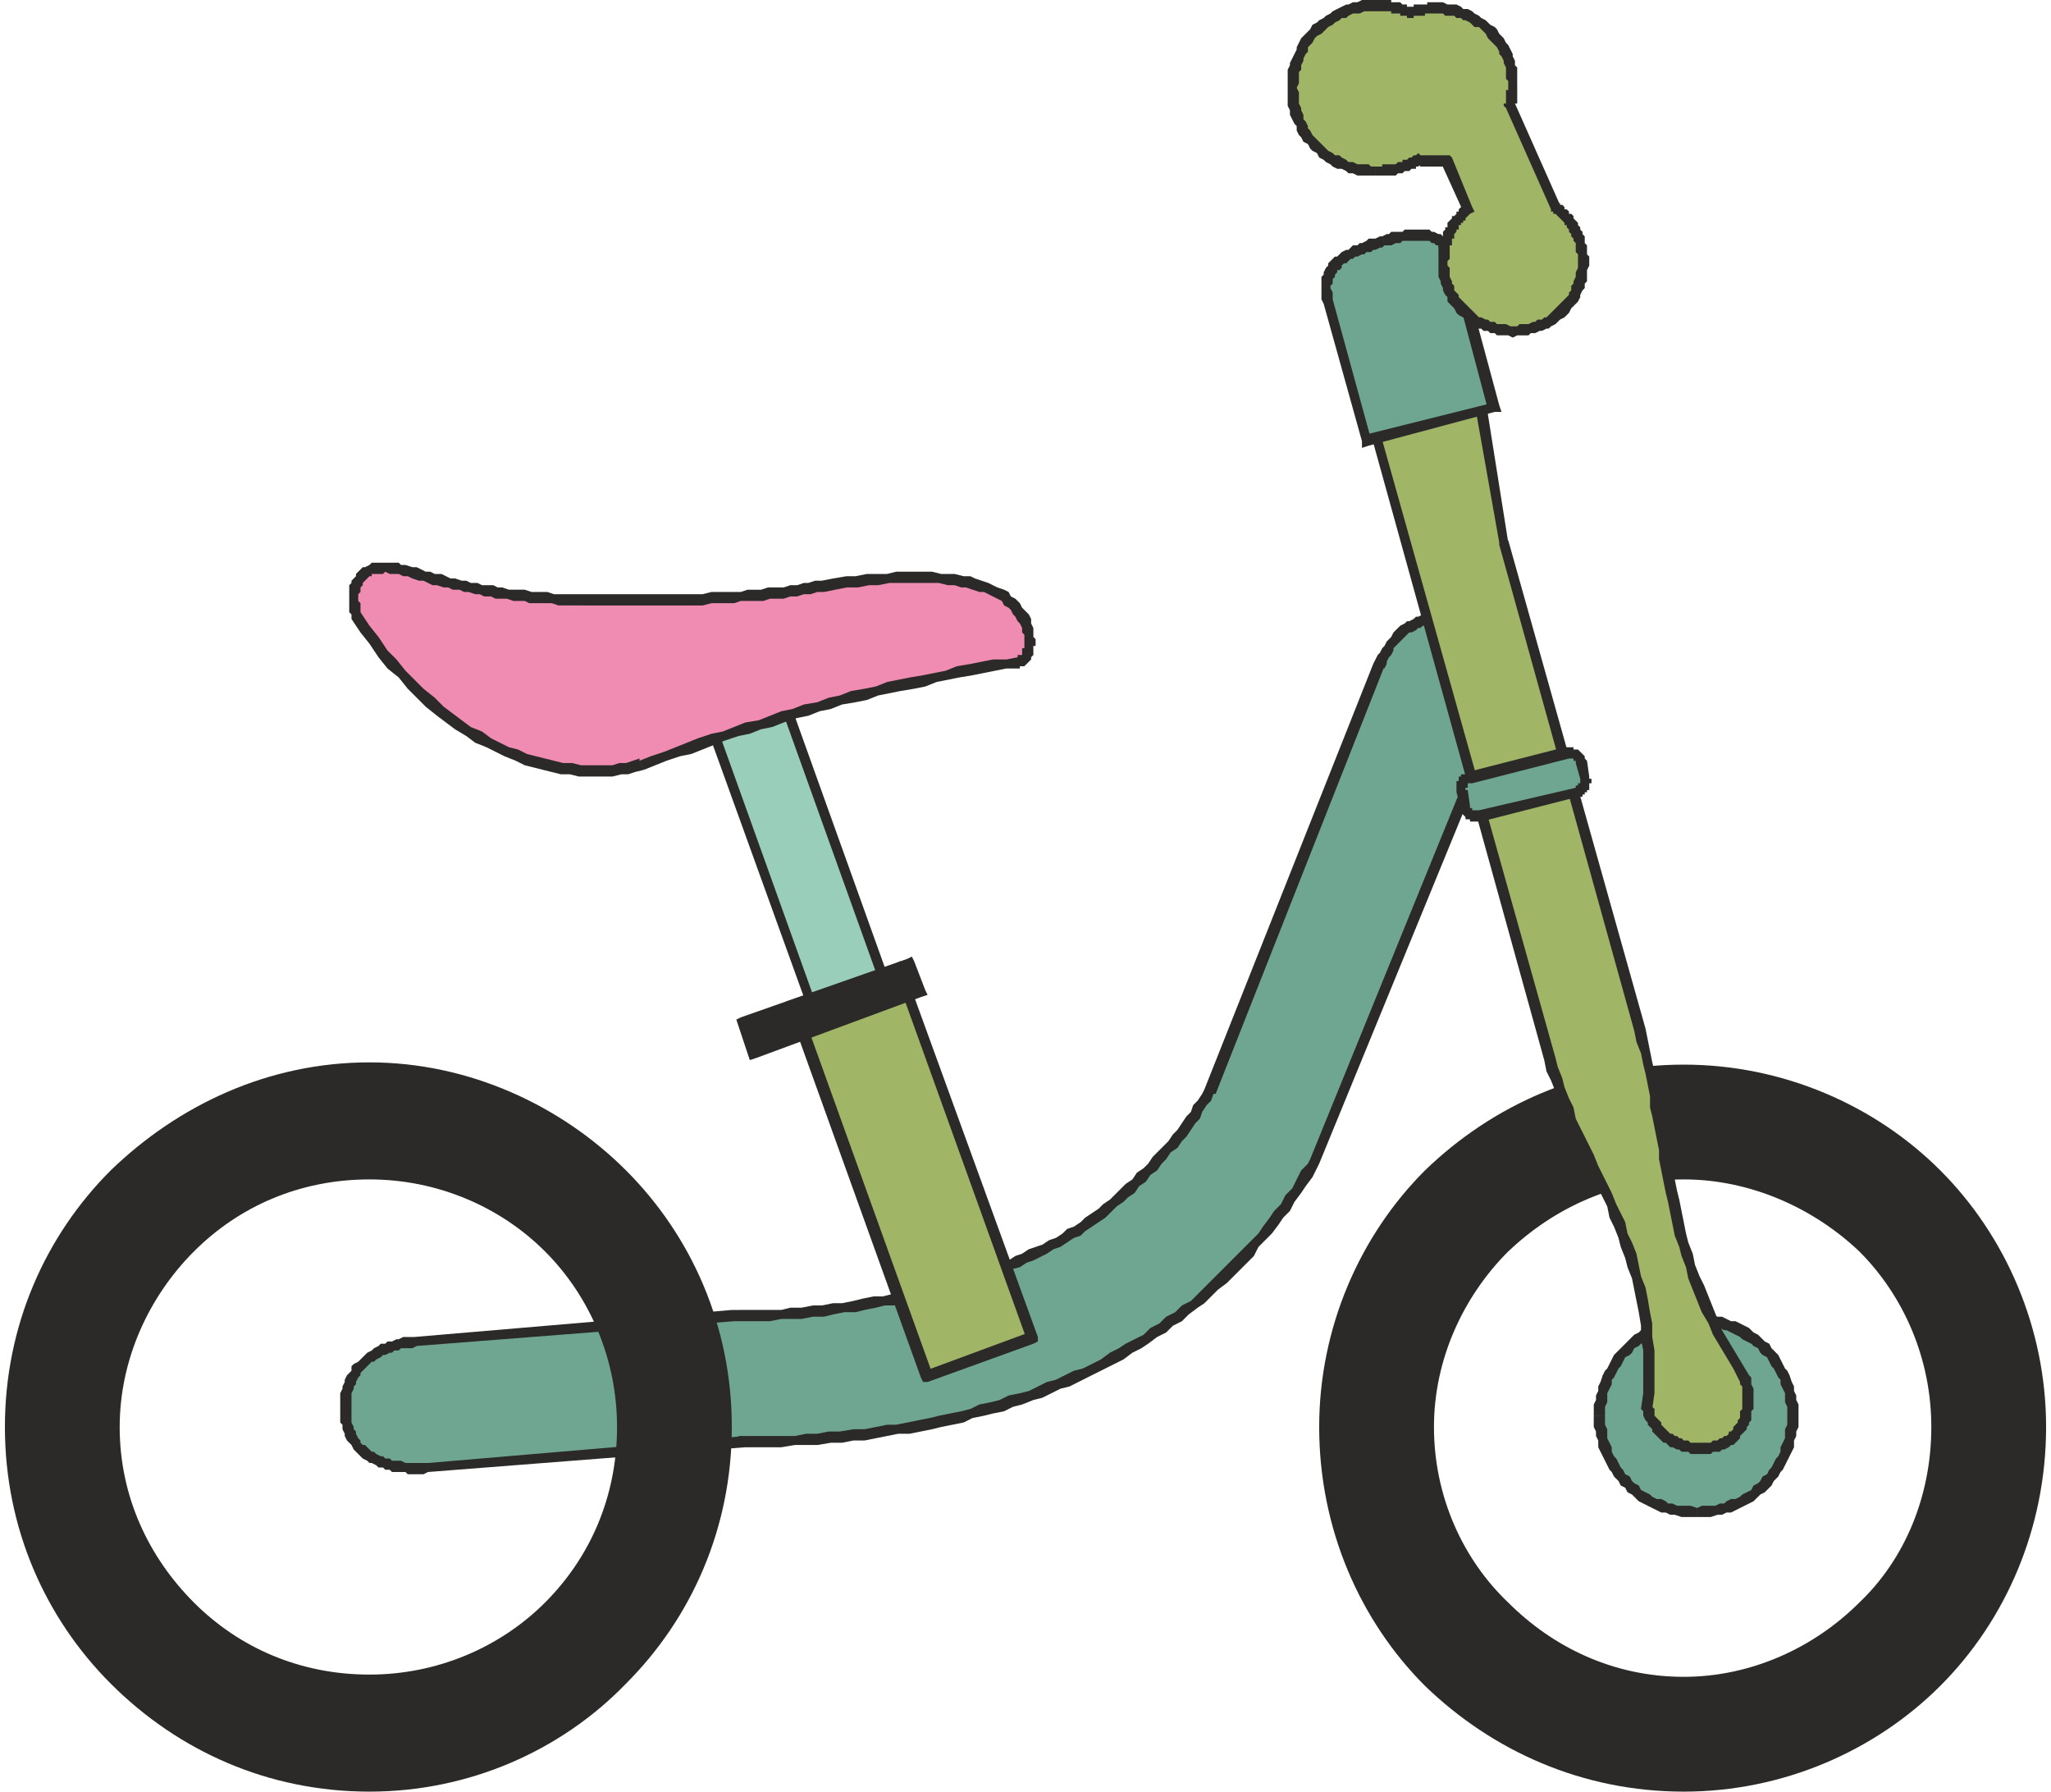 <svg xmlns="http://www.w3.org/2000/svg" width="79" height="69" fill-rule="evenodd" clip-rule="evenodd" image-rendering="optimizeQuality" shape-rendering="geometricPrecision" text-rendering="geometricPrecision" viewBox="0 0 9.07 7.96"><defs><style>.fil5{fill:#a1b567}.fil2{fill:#6fa691}.fil0,.fil1{fill:#2b2a29;fill-rule:nonzero}.fil0{fill:#6fa691}</style></defs><g id="Слой_x0020_1"><g id="_836362640"><path d="M1.88 6.52c-.19.02-.35-.05-.37-.24-.01-.19.13-.31.32-.32l1.4-.11h.03c.5-.01 1.01-.13 1.34-.29.3-.14.59-.44.75-.71l.76-1.89c.07-.18.22-.26.39-.19.18.07.19.27.12.45l-.8 1.94-.01.02c-.24.4-.57.71-1.01.92-.41.19-.92.3-1.51.31l-1.41.11z" class="fil0"/><path id="1" d="M1.49 6.28h.05v.04l.01.02v.01l.01.01v.01l.01.02.01.01v.01l.01.01h.01l.01.01.01.01.01.01h.01l.01.01.02.01h.01l.01.01h.02l.01.01h.04l.02.01h.1v.04l-.02.01h-.07l-.01-.01h-.06l-.01-.01h-.02l-.01-.01h-.02l-.01-.01-.02-.01h-.01l-.01-.01-.02-.01-.01-.01-.01-.01-.01-.01-.01-.01-.01-.02-.01-.01-.01-.01-.01-.02v-.01l-.01-.02v-.02l-.01-.01v-.04zm.33-.34l.01.04-.02.01h-.05L1.75 6h-.02l-.01.01h-.01l-.02.01h-.01l-.01.01-.02.01-.01.01h-.01l-.01.01-.01.01-.01.01-.01.01-.01.01v.01l-.01.01-.01.02v.01l-.01.01v.01l-.01.02V6.28h-.05V6.19l.01-.02v-.01l.01-.02v-.01l.01-.02.01-.01.01-.01v-.02l.01-.01.02-.01.01-.01.01-.01.01-.01.01-.01.02-.01.01-.01.02-.01.01-.01h.02l.01-.01h.02l.02-.01h.01l.02-.01h.05zm.01.04zm1.41-.11l-1.41.11-.01-.04 1.41-.12.01.05zm-.01-.05zm.03.05h-.03v-.05h.03v.05zm0 0zm1.32-.33l.03.04-.04.02-.03.01-.03.02-.04.01-.03.02-.04.01-.04.01-.03.02-.04.01-.04.01-.04.01-.04.01-.04.01-.05.02-.04.01-.04.01-.05.01h-.04l-.04.01-.05.01-.04.01h-.05l-.05.01-.04.01h-.05l-.05.01h-.09l-.05.01h-.14v-.05h.19l.04-.01h.05l.05-.01h.04l.05-.01h.04l.05-.01.04-.01.05-.01h.04l.04-.01.05-.01.04-.01.04-.01.04-.01.04-.01.04-.01.04-.02.04-.01.04-.01.04-.01.03-.02.04-.01.04-.01.03-.02.03-.01.03-.02.03-.01zm.75-.7l.05.02h-.01l-.01.03-.02.02-.02.03-.01.03-.02.02-.02.03-.02.03-.02.02-.02.03-.03.02-.02.03-.02.02-.02.03-.03.02-.02.03-.03.02-.02.03-.03.02-.02.02-.03.02-.03.03-.02.02-.03.02-.03.02-.03.02-.02.02-.03.01-.03.02-.03.02-.03.01-.03.02-.02.01-.03-.04.03-.01.03-.02.03-.01.03-.02.02-.02.03-.01.03-.02.02-.02.03-.02.03-.02.02-.02.03-.02.02-.02.03-.03.02-.02.03-.02.02-.03.03-.02.02-.02.02-.03.02-.02.03-.03.02-.02.02-.03.02-.02.02-.03.02-.03.02-.02.01-.03.02-.02.02-.03.01-.02zm.05.02h-.01.01zm.75-1.9l-.75 1.9-.05-.02.75-1.89.05.01zm-.05-.01l.01-.01-.01.01zm.43-.2l-.02.04h-.01l-.02-.01h-.01l-.02-.01H6.33l-.02.01H6.3l-.01.01h-.01l-.01.01-.02.01h-.01l-.01.01-.01.01-.01.01-.01.01-.01.01-.01.01-.01.01v.01l-.01.02-.01.01-.01.02v.01l-.01.02-.05-.02.01-.02.01-.02.01-.01.01-.02.01-.01.01-.02.01-.01.01-.01.01-.02.01-.01.01-.01.01-.01.02-.01.01-.01h.01l.02-.01.01-.01h.01l.02-.01h.01l.02-.01h.1l.01.01h.02l.02.01h.02l.01.01zm.13.47l-.05-.01.01-.02.01-.02v-.01l.01-.02v-.03l.01-.02v-.15l-.01-.01v-.01l-.01-.01v-.02l-.01-.01-.01-.01v-.01l-.01-.01-.01-.01-.01-.01-.01-.01-.01-.01h-.02l-.01-.01-.02-.01.02-.04.02.01h.02l.01.01.02.01.01.01.01.02.01.01.01.01.01.01.01.02.01.01.01.02v.01l.01.02v.01l.01.02V3.1l-.01.02v.02l-.01.02v.01l-.01.02v.02l-.01.01zm-.05-.01l-.03.08.03-.08zM5.8 5.15l.79-1.94.05.01-.8 1.95-.04-.02zm.04.02zm-.05 0l.01-.02.04.02-.01.02-.04-.02zm.04.02l-.01.01.01-.01zm-1.02.93l-.02-.04.04-.02.04-.02.04-.03.04-.02.03-.02.04-.02.04-.02.03-.03.04-.02.03-.03.04-.02.03-.03.04-.02.03-.03.03-.03.03-.03.03-.03.03-.03.03-.03.03-.03.03-.03.03-.03.03-.03.02-.03.03-.04.02-.03.03-.03.02-.04.03-.03.02-.04.02-.04.03-.03.04.02-.02.04-.03.04-.02.03-.03.04-.02.04-.03.03-.02.03-.03.04-.03.03-.03.03-.02.04-.03.03-.03.03-.03.03-.03.03-.04.03-.03.03-.03.03-.03.02-.04.03-.03.03-.04.02-.03.03-.04.02-.04.03-.03.02-.04.02-.04.03-.04.02-.04.02-.04.02-.04.02zm-1.5.29h-.05l.03-.03h.22l.05-.01h.05l.05-.01h.05l.06-.01h.05l.05-.01.05-.01h.04l.05-.01.05-.01.05-.01.04-.01.05-.01.05-.01.04-.01.04-.02.05-.01.04-.01.04-.02.05-.01.04-.01.04-.02.04-.02.04-.01.04-.02.04-.02.04-.01.02.04-.04.02-.04.02-.04.01-.04.02-.04.02-.04.01-.05.02-.04.01-.04.02-.05.01-.04.01-.05.01-.04.02-.05.01-.05.01-.04.01-.05.01-.05.01h-.05l-.05.01-.05.01-.05.01h-.05l-.05.01h-.05l-.06.01h-.1l-.06.01h-.16l.02-.02zm-.05 0v-.03h.03l-.03.03zm0 0h.05l-.02.02-.03-.02zm.05 0v.02h-.02l.02-.02zm-1.43.09l1.41-.12v.05l-1.41.11V6.5z" class="fil1"/><path d="M1.62 4.72c.44 0 .85.19 1.14.48.29.29.47.69.47 1.14 0 .45-.18.85-.47 1.14-.29.3-.7.48-1.14.48-.45 0-.85-.18-1.15-.48C.18 7.19 0 6.79 0 6.34c0-.45.18-.85.47-1.14.3-.29.7-.48 1.15-.48zm.78.84c-.2-.2-.48-.32-.78-.32-.31 0-.58.12-.78.32-.2.2-.33.48-.33.78 0 .31.13.58.33.78.2.2.47.32.78.32.3 0 .58-.12.78-.32.2-.2.32-.47.32-.78 0-.3-.12-.58-.32-.78zM7.46 4.73c.44 0 .85.18 1.14.47.29.29.47.7.47 1.14 0 .45-.18.86-.47 1.15-.29.29-.7.47-1.14.47-.45 0-.85-.18-1.15-.47-.29-.29-.47-.7-.47-1.15 0-.44.18-.85.47-1.14.3-.29.7-.47 1.15-.47zm.78.83c-.2-.19-.48-.32-.78-.32-.31 0-.58.13-.78.32-.2.2-.33.48-.33.78 0 .31.13.59.33.78.2.2.47.33.78.33.3 0 .58-.13.78-.33.2-.19.32-.47.32-.78 0-.3-.12-.58-.32-.78z" class="fil1"/><path d="M7.52 5.86c.23 0 .42.19.42.43s-.19.43-.42.43c-.24 0-.43-.19-.43-.43s.19-.43.43-.43z" class="fil2"/><path id="1" d="M7.97 6.29h-.05v-.04l-.01-.02v-.04l-.01-.02-.01-.02v-.02l-.01-.01-.01-.02-.01-.02-.01-.01-.01-.02-.01-.02-.02-.01-.01-.01-.01-.02-.02-.01-.01-.01-.02-.01-.02-.01-.01-.01-.02-.01-.02-.01-.02-.01h-.01l-.02-.01H7.6l-.02-.01h-.06v-.05h.06l.03.01h.02l.02.01.02.01h.02l.02.01.02.01.02.01.02.02.02.01.01.01.02.02.02.01.01.02.01.01.02.02.01.02.01.02.01.02.01.01.01.02.01.03.01.02v.02l.01.02v.02l.01.02v.05zm-.45.45V6.7l.02-.01h.06l.02-.01h.02l.01-.01.02-.01h.02l.02-.01.01-.01.02-.01.02-.01.01-.02.02-.01.01-.01.01-.02.02-.01.01-.02.01-.01.01-.02.01-.02.01-.01.01-.02v-.02l.01-.02.01-.02v-.04l.01-.02v-.04h.05v.05l-.01.02v.02l-.01.02v.03l-.01.02-.01.02-.01.02-.01.02-.01.02-.01.01-.01.02-.02.02-.01.02-.01.01-.02.02-.02.01-.01.01-.02.02-.02.01-.02.01-.02.01-.02.01-.02.01h-.02l-.02.01h-.02l-.03.01h-.06zm-.46-.45h.05v.04l.01.02v.04l.01.02.01.02v.02l.01.02.01.01.01.02.01.02.01.01.01.02.02.01.01.02.01.01.02.01.01.02.02.01.02.01.01.01.02.01h.02l.02.01.01.01h.02l.02.01h.06l.03.01v.04h-.07l-.03-.01H7.4l-.02-.01h-.02l-.02-.01-.02-.01-.02-.01-.02-.01-.02-.01-.02-.02-.01-.01-.02-.01-.01-.02-.02-.01-.01-.02-.02-.02-.01-.02-.01-.01-.01-.02-.01-.02-.01-.02-.01-.02-.01-.02V6.4l-.01-.02v-.02l-.01-.02v-.05zm.46-.45v.05h-.07l-.02.01h-.02l-.02.01h-.01l-.02.01-.02.01-.02.01-.01.01-.02.01-.02.01-.01.01-.02.01-.01.02-.01.01-.02.01-.01.02-.01.02-.01.01-.01.02-.01.02-.01.01v.02l-.01.02-.01.02v.04l-.01.02v.04h-.05v-.05l.01-.02V6.2l.01-.02v-.02l.01-.02.01-.03.01-.02.01-.01.01-.02.01-.02.01-.02.02-.02.01-.01.02-.02.01-.01.02-.02.01-.01.02-.01.02-.02.02-.01.02-.01.02-.01h.02l.02-.01.02-.01h.02l.03-.01h.07z" class="fil1"/><path fill="#a1b567" fill-rule="nonzero" d="M6.09 1.92c-.04-.13.08-.18.21-.22.12-.04.22-.04.26.09l.1.62.6 2.17c.15.51.1 1 .47 1.54.04.13 0 .27-.13.31-.13.03-.26-.04-.3-.17.05-.74-.29-1.04-.44-1.56l-.77-2.78z"/><path id="1" d="M6.29 1.68l.01.04-.01.01h-.02l-.01.01h-.03l-.01.01h-.01l-.01.01h-.01l-.01.01-.01.01h-.01l-.01.01-.01.01-.01.01-.01.01v.01l-.01.01v.08l-.04.01-.01-.01v-.09l.01-.01v-.01l.01-.01v-.01l.01-.01.01-.01h.01v-.01l.01-.01.01-.01h.01l.01-.01h.01l.01-.01.01-.01h.01l.01-.01h.02l.01-.01h.02l.01-.01h.03zm.29.1l-.05.01v-.02h-.01v-.01l-.01-.01v-.01H6.5v-.01l-.01-.01h-.01v-.01h-.02l-.01-.01h-.07l-.01.01h-.03l-.01.01H6.3l-.01-.04.01-.01h.03l.01-.01h.03l.01-.01h.07l.01.01h.03v.01h.01l.01.01h.01l.01.01.01.01v.01h.01l.01.01v.01l.01.02v.01l.01.01v.01zm0 0zm.06.63l-.11-.62.05-.01.1.63-.04.01v-.01zm0 .01v-.01.01zm.6 2.16l-.6-2.16.04-.02.61 2.17-.05.01zm.52 1.54l-.05.01v.01l-.03-.06-.03-.05-.03-.05-.03-.05-.02-.05-.03-.05-.02-.05-.02-.05-.02-.05-.01-.05-.02-.05-.01-.04-.02-.05-.01-.05-.01-.05-.01-.05-.01-.04-.01-.05-.01-.05-.01-.05v-.04l-.01-.05-.01-.05-.01-.05-.01-.04v-.05l-.01-.05-.01-.05-.01-.04-.01-.05-.02-.05-.01-.05.05-.01.01.05.01.05.01.05.01.04.01.05.01.05.01.05.01.05.01.04.01.05v.05l.01.05.01.04.01.05.01.05.01.04.01.05.01.05.01.05.01.04.02.05.01.05.02.05.02.04.02.05.02.05.02.05.02.05.03.05.03.05.03.05.03.05.01.01zm-.01-.01l.01.01-.01-.01zm-.14.34l-.02-.05h.02l.01-.01h.01l.01-.01h.01l.01-.01v-.01h.01l.01-.01v-.01l.01-.01.01-.01v-.01l.01-.01v-.03l.01-.01V6.16l-.01-.01v-.02l.05-.01v.03l.01.02V6.26l-.01.01v.04l-.01.01v.01l-.01.01v.01l-.01.01-.01.01-.01.01v.01l-.01.01-.01.01-.01.01h-.01l-.01.01-.02.01h-.01l-.01.01h-.01zm-.34-.19h.05v-.01l.01.01v.03l.01.01.01.01.01.01v.01l.01.01.01.01.01.01.01.01h.01l.01.01h.01l.01.01h.01l.01.01h.02l.01.01h.09l.01-.01.02.05h-.02l-.01.01h-.09l-.01-.01h-.03l-.01-.01h-.01l-.02-.01H7.4l-.01-.01-.01-.01h-.01l-.01-.01-.01-.01-.01-.01-.01-.01-.01-.01v-.01l-.01-.01-.01-.01v-.01l-.01-.01-.01-.02v-.02l-.01-.01zm.01.01l-.01-.01.01.01zm-.44-1.56l.05-.01.01.04.02.05.01.04.02.05.02.04.01.05.02.04.02.04.02.04.02.04.02.05.02.04.02.04.02.04.02.05.02.04.02.04.01.05.02.04.02.05.01.05.01.05.02.05.01.05.01.06.01.05v.06l.01.06v.19l-.01.07h-.05l.01-.07V6l-.01-.05v-.06l-.01-.06-.01-.05-.01-.05-.01-.05-.02-.05-.01-.04-.02-.05-.01-.04-.02-.05-.02-.04-.01-.05-.02-.04-.02-.04-.02-.04-.02-.04-.02-.05L7 5.11l-.02-.04-.02-.04-.02-.05-.02-.04-.02-.04-.01-.05-.02-.05-.02-.04-.01-.05zm-.73-2.79l.78 2.78-.05.01-.77-2.78.04-.01zm0 0v-.01.01z" class="fil1"/><path d="M5.88 1.34c-.05-.16.09-.23.25-.27.15-.05.27-.05.31.11l.18.63-.57.15-.17-.62z" class="fil0"/><path id="1" d="M6.12 1.05l.01.04-.01.01h-.01l-.02.01h-.01l-.01.01h-.02l-.01.01h-.01l-.02.01H6l-.01.01h-.01l-.01.01-.01.01h-.01l-.01.01v.01l-.01.01h-.01v.01l-.01.01v.01l-.01.01v.02l-.01.01v.01l.01.02v.03l-.04.02-.01-.02V1.23l.01-.01v-.01l.01-.02.01-.01v-.01l.01-.01.01-.01.01-.01h.01l.01-.01.01-.01.02-.01h.01l.01-.01.01-.01h.02l.01-.01h.01l.02-.01.01-.01h.03l.02-.01h.01zm.35.12l-.05.01-.01-.01v-.02l-.01-.01-.01-.01v-.01l-.01-.01-.01-.01v-.01h-.01l-.01-.01h-.01l-.01-.01h-.12l-.01.01h-.02l-.02.01h-.03l-.01-.04.02-.01h.01l.01-.01h.05l.01-.01H6.33l.01.01h.01l.02.01h.01l.01.01.01.01.01.01.01.01.01.01.01.01v.01l.01.02v.01l.01.02.01.01zm0 0h-.01.01zm.12.65l-.17-.64.05-.01.17.63-.02.03-.03-.01zm.05-.02l.01.03h-.03l.02-.03zm-.59.13l.56-.14.01.04-.56.15-.03-.02.02-.03zm.01.05l-.03.01v-.03l.03.02zm-.16-.65l.17.62-.04.01-.17-.61.04-.02zm0 0z" class="fil1"/><path d="M6.51 3.45l.43-.1c.03-.01.06.01.06.04l.02.07c.01.03-.01.05-.04.06l-.43.1c-.03.01-.05-.01-.06-.03l-.02-.07c0-.03.01-.06.04-.07z" class="fil2"/><path id="1" d="M6.95 3.37l-.43.11-.02-.05.43-.11.02.05zm.08.01l-.05.01v-.01h-.01v-.01h-.02l-.02-.05h.04v.01h.02l.01.01.01.01.01.01v.01l.01.01zM7 3.46l-.02-.07.05-.01.01.07-.04.01zm-.01.08l-.01-.04v-.01h.01v-.01H7v-.02l.04-.01v.01h.01v.02h-.01v.03h-.01v.01h-.01v.01h-.01v.01h-.02zm-.44.06l.43-.1.01.04-.43.11-.01-.05zm-.08-.01l.04-.01v.01h.01v.01h.03l.01.05h-.05v-.01h-.02v-.01l-.01-.01-.01-.01v-.02zm.03-.08l.01.07-.04.01-.02-.07.05-.01zm0-.08l.02.05H6.5v.02h-.01v.01h.01l-.05.01v-.05h.01v-.02h.01v-.01h.02v-.01h.01z" class="fil1"/><g><path fill="#99cfba" d="M3.09 3.09l.32-.12.52 1.45-.32.11z"/><path id="1" d="M3.42 3l-.32.11-.02-.04.32-.12.03.01-.01.04zm-.02-.05l.03-.01v.02l-.03-.01zm.51 1.48l-.52-1.45.04-.02.52 1.45-.01.03-.03-.01zm.04-.02l.01.02-.02.01.01-.03zm-.35.1l.32-.11.02.04-.32.12-.03-.02.01-.03zm.02.05l-.03.01v-.03l.03.02zm-.51-1.48l.52 1.45-.04.01-.52-1.44.01-.03.03.01zm-.04.02l-.01-.03h.02l-.01.03z" class="fil1"/></g><g><path d="M4.1 6.11l.46-.17-.59-1.64-.47.17z" class="fil5"/><path id="1" d="M4.57 5.97l-.47.17-.01-.05.46-.17.04.02-.02.03zm.02-.03v.02l-.02.01.02-.03zm-.6-1.65l.6 1.65-.05.01-.59-1.64.01-.03.03.01zm-.03-.01l.02-.01.01.02-.03-.01zm-.46.16l.46-.16.02.04-.47.17-.03-.01.02-.04zm-.02.04l-.01-.03.03-.01-.02.04zm.59 1.64l-.59-1.64.05-.02.59 1.64-.02.04-.03-.02zm.03.02h-.02l-.01-.02.03.02z" class="fil1"/></g><g><path fill="#2b2a29" d="M3.33 4.67l.74-.26-.05-.13-.74.27z"/><path id="1" d="M4.07 4.43l-.73.27-.02-.05.74-.26.03.01-.02.03zm.02-.03l.01.02-.03.01.02-.03zm-.05-.13l.05.13-.05.02L4 4.29l.01-.03.03.01zm-.03-.01l.02-.01.01.02-.03-.01zm-.74.26l.74-.26.02.04-.74.27-.03-.01.01-.04zm-.01.04l-.01-.03.02-.01-.01.04zm.04.12l-.04-.12.04-.02.05.13-.01.03-.04-.02zm.04.02l-.03.01-.01-.03.04.02z" class="fil1"/></g><g><path fill="#f08bb2" d="M2.83 3.4c.56-.21 1.11-.37 1.67-.46.05-.01.06-.06.05-.14-.06-.21-.35-.29-.91-.2-.31.06-.68.07-1.07.07-.29-.01-.54-.06-.77-.13-.22-.07-.28.07-.24.19.41.64.96.76 1.27.67z"/><path id="1" d="M4.5 2.92l.01.04v.01h-.06l-.05.01-.05.01L4.3 3l-.06.01-.05.01-.05.01-.05.02-.05.01-.06.01-.05.01-.05.01-.05.02-.05.01-.06.01-.05.02-.05.01-.05.02-.05.01-.06.02-.05.02-.05.01-.05.02-.05.01-.06.02-.05.02-.05.02-.05.02-.05.01-.06.02-.05.02-.05.02-.02-.04.05-.02.06-.02.05-.02.05-.02.05-.02.06-.02.05-.01.05-.02.05-.02.06-.01.05-.02.05-.02.05-.01.05-.02.06-.01.05-.02.05-.01.05-.02.06-.01.05-.01.05-.02.05-.01.05-.01.06-.01.05-.01.05-.01.05-.02.06-.01.05-.01.05-.01h.06l.05-.01zm.01.04v.01-.01zm.01-.15l.05-.02v.04l.01.01v.03h-.01v.04l-.01.01v.01l-.01.01-.01.01-.01.01h-.02l-.01-.04v-.01h.02v-.03h.01V2.82l-.01-.01V2.8v.01zm.05-.02v.01-.01zm-.93-.16l-.01-.05.05-.01.06-.01h.04l.05-.01h.09l.04-.01h.16l.04.01h.06l.04.01h.03l.02.01.03.01.03.01.02.01.02.01.03.01.02.01.01.02.02.01.02.02.01.02.01.01.02.02.01.02v.02l.01.02-.05.02v-.02l-.01-.02-.01-.01-.01-.02-.01-.01-.01-.02-.01-.01-.02-.01-.01-.02-.02-.01-.02-.01-.02-.01-.02-.01h-.02l-.03-.01-.03-.01h-.02l-.03-.01h-.03l-.04-.01H3.93l-.05.01h-.04l-.05.01h-.05l-.05.01-.05.01zm-.01-.05zm-1.06.11v-.05H3.1l.04-.01h.13l.03-.01h.06l.03-.01h.07l.03-.01h.03l.03-.01h.02l.03-.01h.03l.01.05h-.03l-.03.01h-.03l-.03.01h-.03l-.03.01H3.4l-.03.01h-.1l-.03.01h-.1l-.04.01h-.53zm0-.05zm-.78-.08l.02-.04h.02l.02.01.02.01h.02l.02.01h.03l.02.01.02.01H2l.03.01h.02l.02.01h.03l.02.01h.05l.02.01h.02l.03.01h.07l.03.01h.07l.03.01h.13v.05h-.11l-.03-.01h-.1l-.02-.01h-.05l-.03-.01h-.05l-.02-.01h-.03l-.02-.01h-.02l-.03-.01h-.02l-.02-.01h-.03l-.02-.01h-.02l-.03-.01H1.9l-.02-.01-.02-.01h-.02l-.03-.01-.02-.01zm0 0zm-.21.16l-.04.03v-.02l-.01-.01V2.6l.01-.01v-.01l.01-.01.01-.01v-.01l.01-.01.01-.01.01-.01h.01l.02-.01.01-.01H1.75l.01.01h.02l.03.01-.02.04h-.02l-.02-.01h-.04l-.02-.01-.01.01h-.05v.01h-.01l-.01.01-.01.01-.01.01v.01l-.01.01v.02l-.01.01v.03l.01.01v.04l.01.01-.01-.01zm-.04.03v-.01.01zm1.28.63l.02.04-.04.01-.03.01h-.03l-.04.01H2.55l-.04-.01h-.04l-.04-.01-.04-.01-.04-.01-.04-.01-.04-.02-.05-.02-.04-.02-.04-.02-.05-.02-.04-.03L2 3.24l-.04-.03-.04-.03-.05-.04-.04-.04-.04-.04-.04-.05-.05-.04-.04-.05-.04-.06-.04-.05-.04-.06.04-.03.04.06.04.05.04.06.04.04.04.05.04.04.04.04.05.04.04.04.04.03.04.03.04.03.05.02.04.03.04.02.04.02.04.01.04.02.04.01.04.01.04.01.04.01h.04l.04.01h.14l.03-.01h.03l.03-.01.03-.01v.01zm.02.04z" class="fil1"/></g><g><path d="M6.09.02c.06 0 .11.02.15.04.04-.02.08-.02.12-.02.19 0 .34.15.34.34 0 .03 0 .06-.01.09l.2.45c.07.06.12.15.12.24 0 .17-.14.31-.31.31-.17 0-.31-.14-.31-.31 0-.09.04-.17.11-.23L6.41.71c-.02.01-.04.01-.05.01-.03 0-.05-.01-.08-.01-.05.03-.12.05-.19.05-.2 0-.37-.16-.37-.37 0-.2.17-.37.37-.37z" class="fil5"/><path id="1" d="M6.24.03l.01.05h-.02V.07H6.2V.06h-.04V.05h-.07V0h.07v.01h.04l.01.01h.02v.01h.02-.01zm.01.05h-.02.02zm.11-.07v.05h-.05v.01h-.05v.01h-.01L6.24.03h.02V.02H6.32V.01h.04zm.36.37h-.04V.36L6.67.35V.3L6.66.28V.27L6.65.25 6.64.24V.23L6.63.21 6.62.2 6.61.19 6.6.18 6.59.17 6.58.15 6.57.14 6.56.13 6.55.12h-.02L6.52.11 6.51.1 6.49.09h-.01L6.47.08h-.02L6.44.07H6.4L6.39.06h-.03V.01h.03l.02.01h.04l.02.01.01.01h.02l.02.01.01.01.02.01.01.01.02.01.01.01.01.01.02.01.01.01.01.02.01.01.01.01.01.02.01.01.01.02.01.02v.01l.01.02v.02l.01.01v.08zm-.01.08l-.04.02-.01-.02h.01V.4h.01V.38h.04v.08h-.01v.01-.01zm-.04.02L6.66.47V.46l.01.02zm.2.45l-.2-.45.04-.02.2.45-.03.03-.01-.01zm.01.01h-.01V.93l.01.01zm.16.22h-.05v-.03l-.01-.01v-.04l-.01-.01v-.01l-.01-.01v-.01l-.01-.01v-.01l-.01-.01V1h-.01V.99L6.92.98 6.91.97 6.9.96 6.89.95h-.01V.94L6.91.9v.01h.01l.01.01v.01h.01l.01.01v.01h.01l.01.01v.01l.01.01.01.01V1l.01.01v.01l.01.01v.01l.01.01v.03l.01.01v.04l.01.01v.02zm-.34.34v-.05h.02l.01-.01h.04l.02-.01h.01l.01-.01h.02l.01-.01h.01l.01-.01.01-.01.01-.01.01-.01.01-.01.01-.01.01-.01.01-.01.01-.01.01-.01V1.3l.01-.01v-.02l.01-.01v-.01l.01-.02v-.02l.01-.02v-.03h.05v.02l-.01.02v.05l-.01.01v.02l-.01.01-.01.02v.01l-.01.02-.01.01-.01.01-.01.01-.01.02-.01.01-.01.01-.02.01-.01.01-.01.01-.02.01-.01.01h-.01l-.02.01h-.01l-.02.01h-.02l-.01.01h-.05l-.02.01zm-.33-.34h.04v.02l.01.01v.04l.01.02v.01l.01.01v.02l.01.01.01.01v.01l.01.01.01.01.01.01.01.01.01.01.01.01.01.01.01.01.01.01h.01l.02.01h.01l.01.01h.02l.01.01h.04l.02.01h.01v.05l-.02-.01h-.05l-.01-.01H6.6l-.01-.01h-.02l-.01-.01h-.02l-.01-.01-.02-.01-.01-.01-.01-.01-.01-.01-.02-.01-.01-.01-.01-.02-.01-.01-.01-.01-.01-.01v-.02l-.01-.01-.01-.02v-.01l-.01-.02v-.01l-.01-.02v-.07zm.11-.22l.04-.02-.01.03-.01.01-.01.01v.01h-.01v.01h-.01V1h-.01v.02h-.01v.01l-.01.01v.02h-.01v.03h-.01V1.15l-.01.01h-.04v-.07l.01-.01v-.02l.01-.01v-.02l.01-.01v-.01h.01V.99l.01-.01.01-.01V.96h.01l.01-.01V.94h.01V.93l.01-.01h.01V.91v.03zm.04-.02l.01.02-.02.01.01-.03zM6.43.7l.09.22-.04.02-.1-.22.02-.03.03.01zM6.4.69h.02l.01.01L6.4.69zm-.04.05V.69h.04l.01.05h-.05zM6.29.73L6.27.69h.09v.05h-.07L6.28.73h.01zM6.27.69l.01-.01.01.01h-.02zm-.18.09V.74h.03V.73H6.18l.01-.01h.02V.71h.02L6.24.7h.01l.01-.01h.01l.02.04-.01.01h-.01v.01h-.02l-.01.01h-.02l-.01.01h-.02l-.01.01h-.09zM5.7.39h.04l.01.02v.05l.01.02v.01l.01.02v.02l.01.01.01.02v.01l.01.01.01.02.01.01.01.01.02.02.01.01.01.01.01.01.02.01.01.01h.02l.01.01.02.01.01.01h.02l.02.01h.05l.01.01h.02v.04h-.08L5.99.77h-.02L5.96.76 5.94.75h-.02L5.9.74 5.89.73 5.87.72 5.86.71 5.84.7 5.83.68 5.81.67 5.8.66 5.79.64 5.77.63 5.76.61 5.75.6 5.74.58V.56L5.73.55 5.72.53 5.71.51V.49L5.7.47V.39zM6.09 0v.05h-.05l-.02.01h-.03l-.02.01-.01.01h-.02l-.01.01-.02.01-.01.01-.02.01-.01.01-.01.01-.01.01-.02.01-.01.01-.01.02L5.8.2l-.01.01v.02l-.01.01-.01.02v.01l-.01.02v.02l-.01.01v.05l-.01.02H5.7V.31l.01-.02V.28l.01-.02.01-.02.01-.02V.21l.01-.02.01-.02.01-.01.02-.02.01-.01.01-.02.02-.01.01-.01.02-.01.01-.01.02-.01.01-.01.02-.01.02-.01.02-.01h.01l.02-.01h.02L6.03 0h.06z" class="fil1"/></g></g></g></svg>